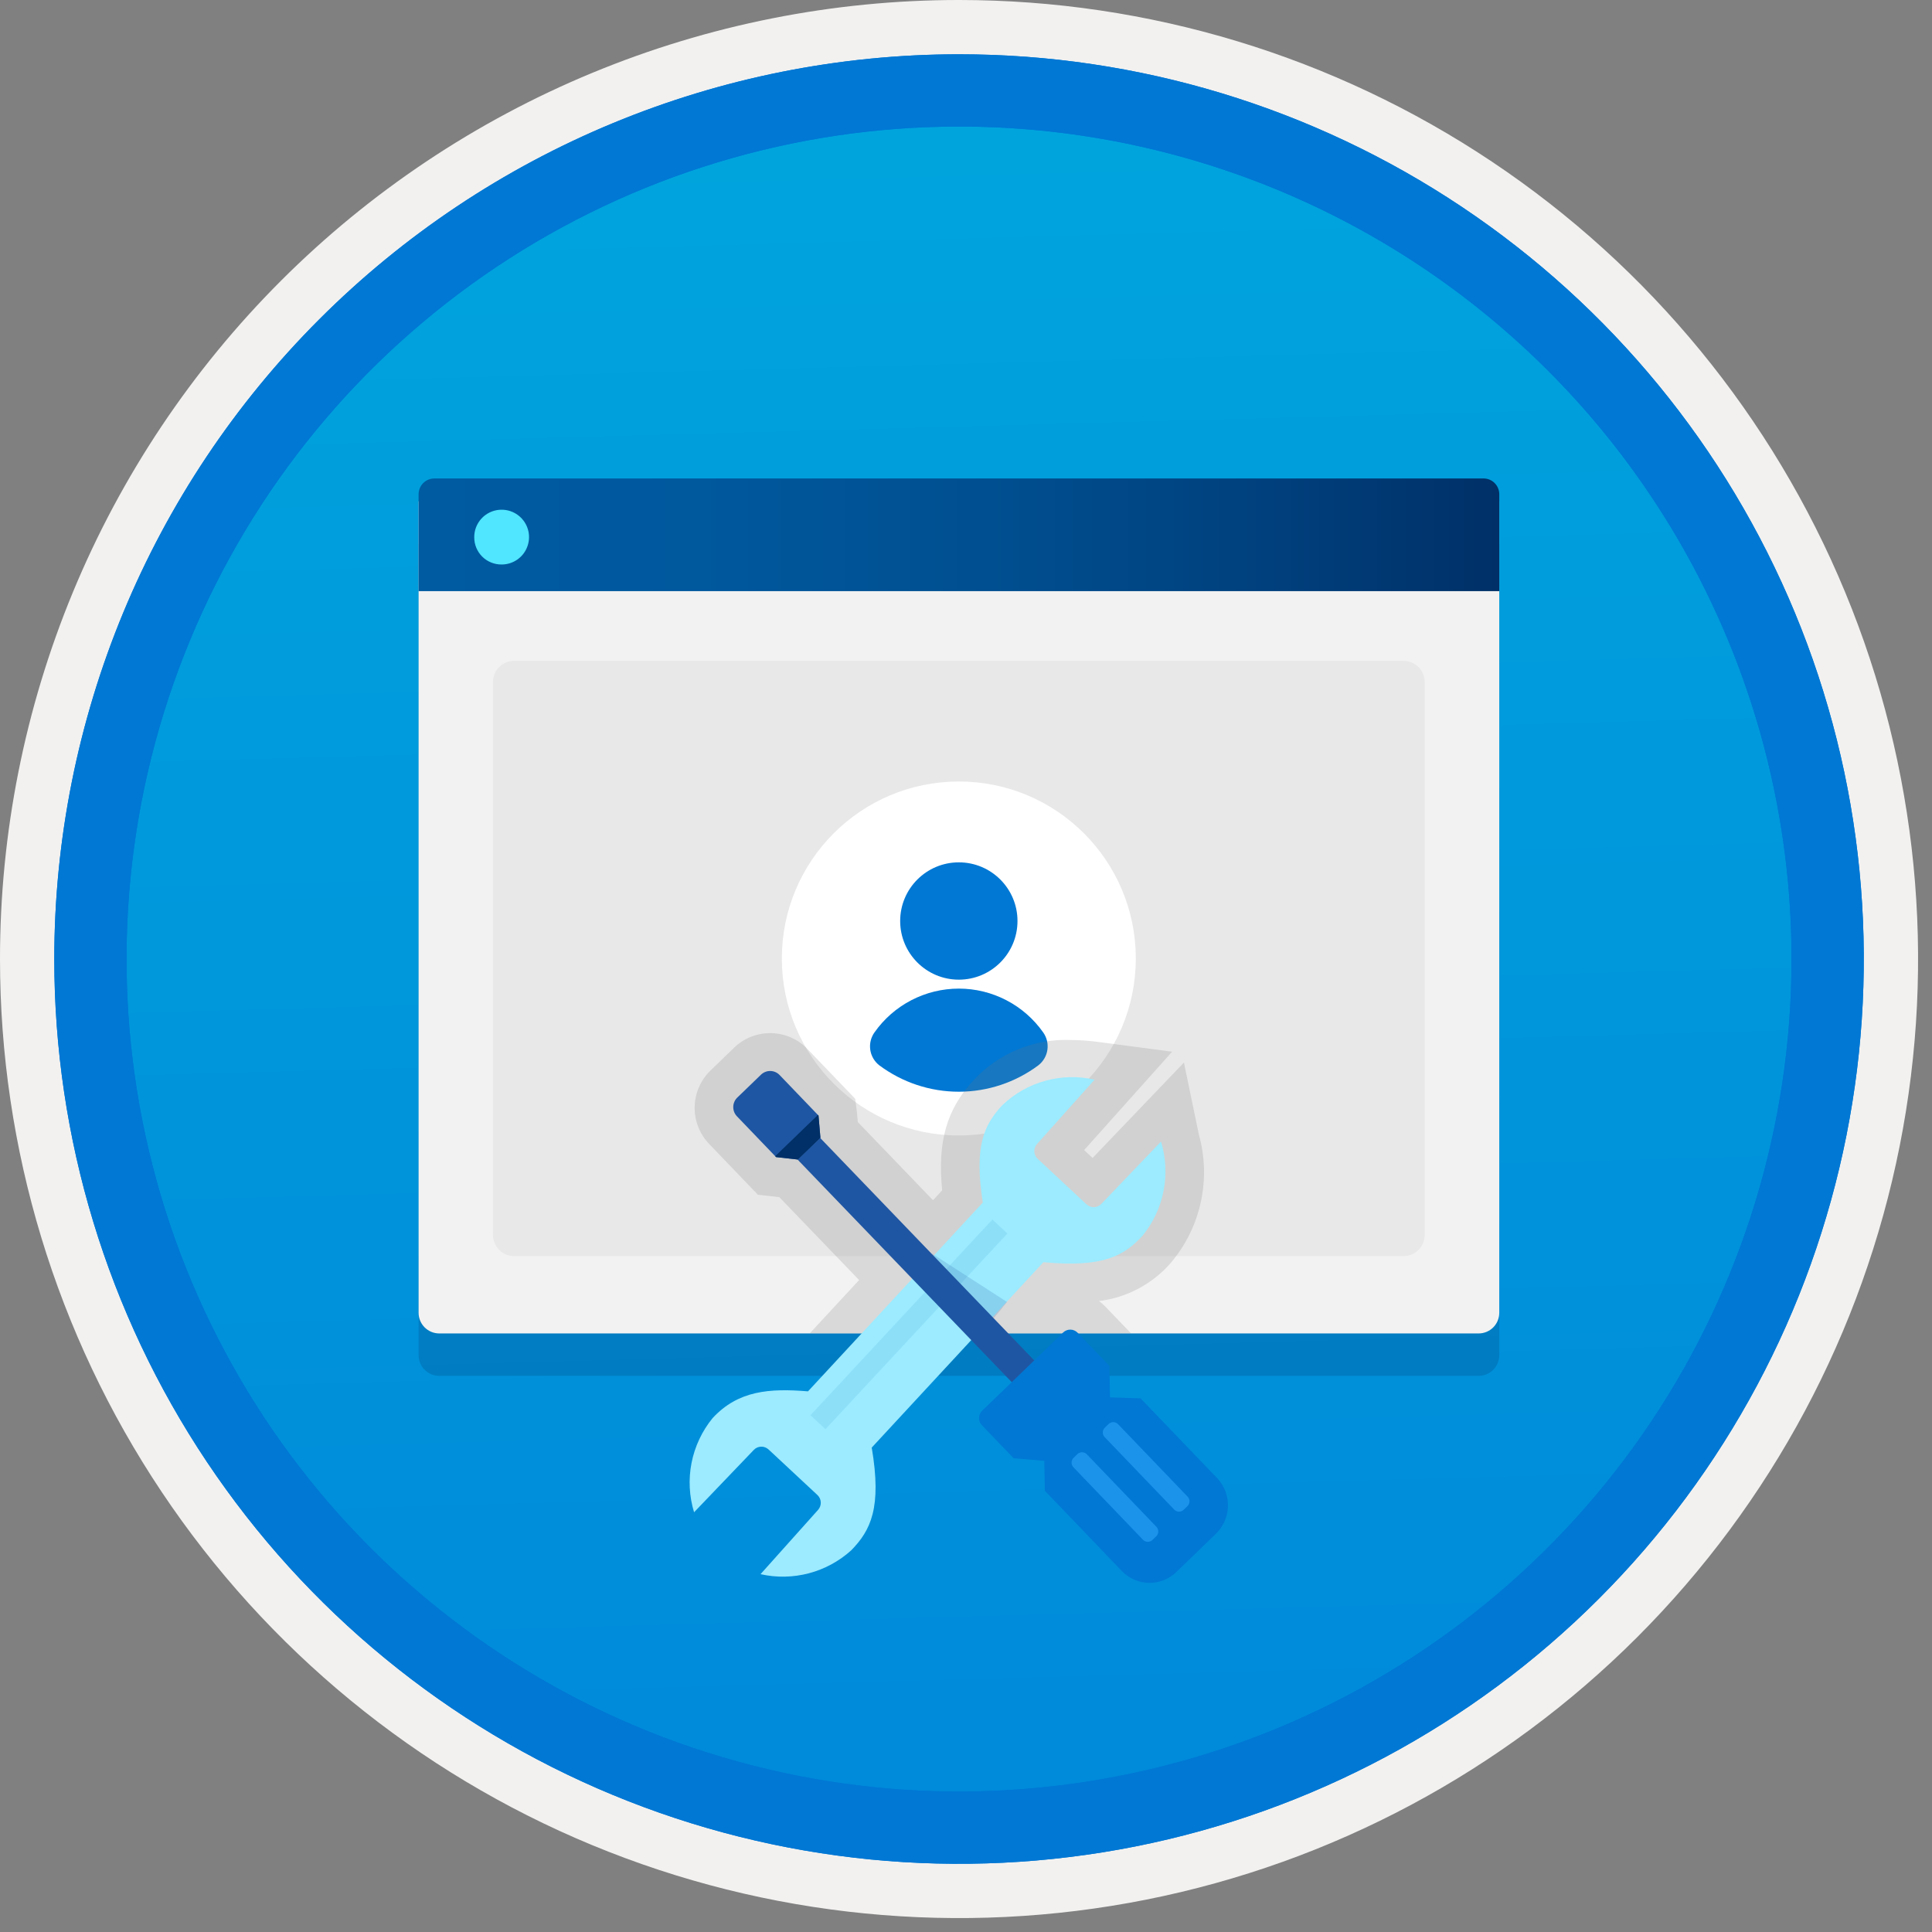 <svg width="100" height="100" viewBox="0 0 100 100" fill="none" xmlns="http://www.w3.org/2000/svg">
<rect x="0" y="0" width="100" height="100" fill="#808080" stroke="none"/>
<g clip-path="url(#clip0_362_375)">
<path d="M49.64 96.45C40.382 96.45 31.332 93.704 23.634 88.561C15.936 83.417 9.936 76.107 6.393 67.553C2.85 59 1.923 49.588 3.73 40.508C5.536 31.427 9.994 23.087 16.54 16.54C23.087 9.994 31.428 5.535 40.508 3.729C49.588 1.923 59 2.85 67.553 6.393C76.107 9.936 83.418 15.936 88.561 23.634C93.705 31.331 96.45 40.382 96.45 49.64C96.451 55.787 95.24 61.874 92.888 67.554C90.535 73.233 87.088 78.394 82.741 82.74C78.394 87.087 73.234 90.535 67.554 92.888C61.875 95.24 55.787 96.45 49.64 96.45V96.45Z" fill="url(#paint0_linear_362_375)"/>
<path fill-rule="evenodd" clip-rule="evenodd" d="M95.54 49.64C95.54 58.718 92.848 67.592 87.805 75.141C82.761 82.689 75.592 88.572 67.205 92.046C58.818 95.52 49.589 96.429 40.685 94.658C31.782 92.887 23.603 88.515 17.184 82.096C10.765 75.677 6.393 67.498 4.622 58.594C2.851 49.691 3.76 40.462 7.234 32.075C10.708 23.688 16.591 16.519 24.139 11.475C31.688 6.432 40.562 3.74 49.64 3.74C55.668 3.74 61.636 4.927 67.205 7.234C72.774 9.54 77.834 12.921 82.096 17.184C86.359 21.446 89.739 26.506 92.046 32.075C94.353 37.644 95.54 43.612 95.54 49.64V49.64ZM49.64 -0C59.458 -0 69.055 2.911 77.219 8.366C85.382 13.82 91.744 21.573 95.501 30.643C99.258 39.714 100.242 49.695 98.326 59.324C96.411 68.953 91.683 77.798 84.741 84.741C77.799 91.683 68.954 96.411 59.324 98.326C49.695 100.241 39.714 99.258 30.644 95.501C21.573 91.744 13.82 85.382 8.366 77.218C2.911 69.055 -1.61629e-06 59.458 3.61524e-07 49.64C-0.001 43.121 1.283 36.666 3.777 30.642C6.271 24.62 9.928 19.147 14.537 14.537C19.147 9.928 24.62 6.271 30.643 3.777C36.666 1.283 43.121 -0.001 49.64 -0V-0Z" fill="#F2F1F0"/>
<path fill-rule="evenodd" clip-rule="evenodd" d="M92.73 49.64C92.73 58.162 90.202 66.493 85.468 73.579C80.733 80.666 74.003 86.189 66.129 89.45C58.256 92.711 49.592 93.565 41.233 91.902C32.874 90.239 25.197 86.135 19.17 80.109C13.144 74.083 9.04 66.405 7.378 58.046C5.715 49.688 6.568 41.024 9.83 33.15C13.091 25.276 18.614 18.547 25.7 13.812C32.786 9.077 41.117 6.55 49.64 6.55C55.298 6.55 60.902 7.664 66.13 9.829C71.358 11.995 76.108 15.169 80.11 19.17C84.111 23.171 87.285 27.922 89.45 33.15C91.616 38.378 92.73 43.981 92.73 49.64ZM49.64 2.81C58.902 2.81 67.956 5.557 75.657 10.702C83.358 15.848 89.36 23.162 92.905 31.719C96.449 40.276 97.377 49.692 95.57 58.776C93.763 67.86 89.303 76.204 82.753 82.754C76.204 89.303 67.86 93.763 58.776 95.57C49.691 97.377 40.276 96.45 31.718 92.905C23.161 89.361 15.848 83.359 10.702 75.657C5.556 67.956 2.81 58.902 2.81 49.64C2.811 37.22 7.745 25.31 16.527 16.527C25.309 7.745 37.22 2.811 49.64 2.81V2.81Z" fill="#0078D4"/>
<path fill-rule="evenodd" clip-rule="evenodd" d="M92.73 49.64C92.73 58.162 90.202 66.493 85.468 73.579C80.733 80.665 74.003 86.189 66.129 89.45C58.256 92.711 49.592 93.565 41.233 91.902C32.874 90.239 25.197 86.135 19.17 80.109C13.144 74.083 9.04 66.405 7.378 58.046C5.715 49.688 6.568 41.024 9.83 33.15C13.091 25.276 18.614 18.547 25.7 13.812C32.786 9.077 41.117 6.55 49.64 6.55C55.298 6.55 60.902 7.664 66.13 9.829C71.358 11.995 76.108 15.169 80.11 19.17C84.111 23.171 87.285 27.922 89.45 33.15C91.616 38.378 92.73 43.981 92.73 49.64V49.64ZM49.64 2.81C58.902 2.81 67.956 5.556 75.657 10.702C83.358 15.848 89.36 23.162 92.905 31.719C96.449 40.276 97.377 49.692 95.57 58.776C93.763 67.86 89.303 76.204 82.753 82.754C76.204 89.303 67.86 93.763 58.776 95.57C49.691 97.377 40.276 96.45 31.718 92.905C23.161 89.361 15.848 83.358 10.702 75.657C5.556 67.956 2.81 58.902 2.81 49.64C2.811 37.22 7.745 25.309 16.527 16.527C25.309 7.745 37.22 2.811 49.64 2.81V2.81Z" fill="#0078D4"/>
<path opacity="0.2" d="M22.733 71.215H76.535C76.818 71.215 77.089 71.102 77.289 70.902C77.489 70.702 77.601 70.431 77.602 70.149V28.143H21.666V70.149C21.667 70.431 21.78 70.702 21.98 70.902C22.18 71.102 22.45 71.215 22.733 71.215V71.215Z" fill="#003067"/>
<path d="M22.733 69.019H76.535C76.818 69.018 77.089 68.906 77.289 68.706C77.489 68.506 77.601 68.235 77.602 67.952V25.947H21.666V67.952C21.667 68.235 21.78 68.506 21.98 68.706C22.18 68.906 22.45 69.018 22.733 69.019V69.019Z" fill="#F2F2F2"/>
<path d="M21.666 30.597H77.602V25.583C77.602 25.475 77.581 25.369 77.54 25.269C77.499 25.17 77.439 25.08 77.363 25.004C77.287 24.928 77.197 24.867 77.097 24.826C76.998 24.785 76.892 24.765 76.784 24.765H22.484C22.377 24.765 22.27 24.785 22.171 24.826C22.072 24.867 21.981 24.928 21.905 25.004C21.829 25.08 21.769 25.17 21.728 25.269C21.687 25.369 21.666 25.475 21.666 25.583L21.666 30.597Z" fill="url(#paint1_linear_362_375)"/>
<path d="M25.969 29.218C26.25 29.218 26.523 29.134 26.756 28.977C26.989 28.82 27.17 28.599 27.276 28.339C27.383 28.08 27.41 27.794 27.355 27.52C27.299 27.245 27.163 26.992 26.964 26.795C26.765 26.597 26.512 26.463 26.237 26.409C25.962 26.355 25.677 26.384 25.418 26.492C25.159 26.6 24.938 26.783 24.783 27.016C24.628 27.25 24.546 27.524 24.547 27.805C24.545 27.992 24.581 28.177 24.652 28.35C24.723 28.523 24.828 28.679 24.96 28.811C25.093 28.943 25.25 29.047 25.424 29.116C25.597 29.186 25.782 29.221 25.969 29.218V29.218Z" fill="#50E6FF"/>
<path d="M72.644 34.206H26.614C26.007 34.206 25.516 34.697 25.516 35.304V63.918C25.516 64.525 26.007 65.016 26.614 65.016H72.644C73.25 65.016 73.742 64.525 73.742 63.918V35.304C73.742 34.697 73.25 34.206 72.644 34.206Z" fill="#E8E8E8"/>
<path d="M49.629 58.772C54.688 58.772 58.789 54.67 58.789 49.611C58.789 44.552 54.688 40.45 49.629 40.45C44.569 40.45 40.468 44.552 40.468 49.611C40.468 54.67 44.569 58.772 49.629 58.772Z" fill="white"/>
<path d="M49.629 50.707C51.306 50.707 52.665 49.347 52.665 47.671C52.665 45.994 51.306 44.635 49.629 44.635C47.952 44.635 46.593 45.994 46.593 47.671C46.593 49.347 47.952 50.707 49.629 50.707Z" fill="#0078D4"/>
<path d="M53.747 55.139C54 54.942 54.167 54.655 54.213 54.338C54.259 54.021 54.181 53.698 53.995 53.437C53.502 52.737 52.848 52.165 52.088 51.771C51.329 51.376 50.485 51.17 49.629 51.17C48.773 51.17 47.929 51.376 47.169 51.771C46.409 52.165 45.755 52.737 45.263 53.437C45.077 53.698 44.999 54.021 45.045 54.338C45.091 54.655 45.258 54.942 45.51 55.139C46.7 56.027 48.144 56.507 49.629 56.507C51.113 56.507 52.558 56.027 53.747 55.139V55.139Z" fill="#0078D4"/>
<path opacity="0.2" d="M39.229 61.839L40.337 61.963L44.468 66.255L41.909 69.019H58.546L57.211 67.629C57.11 67.524 56.999 67.427 56.881 67.342C58.325 67.165 59.652 66.459 60.605 65.36C61.369 64.456 61.901 63.378 62.153 62.221C62.406 61.064 62.371 59.863 62.052 58.722L61.28 54.999L56.552 59.936L56.114 59.528L60.667 54.437L56.918 53.94C56.415 53.87 55.908 53.833 55.401 53.829C54.472 53.795 53.546 53.961 52.686 54.315C51.826 54.669 51.051 55.203 50.416 55.882C49.006 57.404 48.514 59.063 48.767 61.612L48.293 62.125L44.399 58.077L44.359 57.61L44.268 56.875L41.796 54.299C41.552 54.044 41.26 53.84 40.937 53.699C40.614 53.558 40.266 53.481 39.913 53.475C39.56 53.468 39.21 53.531 38.881 53.66C38.553 53.789 38.253 53.982 38 54.227L36.772 55.413C36.263 55.908 35.969 56.584 35.956 57.294C35.942 58.003 36.21 58.69 36.7 59.204L39.229 61.839Z" fill="#767676"/>
<path d="M45.121 74.927L54.006 65.331C57.155 65.632 58.208 64.964 59.137 63.961C59.685 63.29 60.058 62.494 60.225 61.644C60.392 60.795 60.347 59.917 60.094 59.088L57.004 62.315C56.905 62.418 56.769 62.479 56.625 62.483C56.482 62.487 56.343 62.435 56.238 62.337L54.974 61.159L53.711 59.982C53.605 59.883 53.543 59.748 53.536 59.605C53.53 59.461 53.58 59.32 53.676 59.213L56.655 55.883C55.813 55.691 54.936 55.711 54.103 55.941C53.27 56.171 52.508 56.603 51.883 57.2C50.942 58.217 50.408 59.29 50.869 62.245L41.822 72.016C39.82 71.852 38.207 71.971 36.883 73.402C36.336 74.073 35.962 74.869 35.794 75.719C35.627 76.569 35.672 77.446 35.925 78.275L39.016 75.048C39.115 74.944 39.251 74.883 39.394 74.879C39.538 74.875 39.677 74.928 39.782 75.026L41.046 76.204L42.309 77.381C42.414 77.479 42.477 77.615 42.483 77.758C42.49 77.902 42.44 78.043 42.344 78.15L39.365 81.479C40.189 81.665 41.046 81.649 41.863 81.434C42.68 81.219 43.433 80.811 44.06 80.244C45.06 79.216 45.652 78.056 45.121 74.927Z" fill="#9CEBFF"/>
<path opacity="0.2" d="M51.366 63.124L52.142 63.846L42.727 73.972L41.951 73.251L51.366 63.124Z" fill="#53B1E0"/>
<path opacity="0.17" d="M48.206 64.864L52.126 67.391L50.561 69.294L48.206 64.864Z" fill="#1F56A3"/>
<path d="M41.281 60.018L42.448 58.895L53.836 70.731L52.669 71.854L41.281 60.018Z" fill="#1F56A3"/>
<path d="M63.022 76.532L59.036 72.379L57.455 72.328L57.42 70.695L55.77 68.975C55.72 68.926 55.661 68.887 55.597 68.86C55.532 68.834 55.463 68.821 55.393 68.821C55.323 68.821 55.254 68.835 55.19 68.863C55.125 68.89 55.067 68.929 55.018 68.979L52.873 71.051L52.874 71.054L52.872 71.052L50.831 73.023C50.732 73.12 50.675 73.251 50.672 73.389C50.669 73.527 50.721 73.66 50.817 73.76L52.467 75.479L54.054 75.612L54.083 77.163L58.069 81.316C58.249 81.505 58.466 81.656 58.705 81.761C58.944 81.866 59.202 81.923 59.464 81.928C59.725 81.933 59.985 81.886 60.228 81.791C60.471 81.695 60.693 81.552 60.881 81.371L61.864 80.422L61.846 80.404L61.865 80.421L62.897 79.424C63.296 79.056 63.533 78.546 63.556 78.004C63.58 77.462 63.388 76.933 63.022 76.532V76.532Z" fill="#0078D4"/>
<path d="M40.353 55.644C40.291 55.579 40.217 55.527 40.135 55.491C40.053 55.455 39.965 55.436 39.875 55.434C39.786 55.432 39.697 55.448 39.613 55.481C39.53 55.514 39.454 55.563 39.389 55.625L38.161 56.811C38.031 56.937 37.956 57.11 37.953 57.291C37.949 57.472 38.018 57.648 38.143 57.779L40.17 59.891L41.298 60.018L42.464 58.892L42.365 57.74L40.353 55.644Z" fill="#1F56A3"/>
<path d="M40.125 59.844L40.171 59.891L41.298 60.018L42.465 58.891L42.366 57.74L42.336 57.709L40.125 59.844Z" fill="#003067"/>
<path d="M59.856 79.026C59.92 79.093 59.955 79.182 59.953 79.275C59.952 79.367 59.913 79.455 59.847 79.52L59.652 79.708C59.619 79.74 59.581 79.765 59.538 79.781C59.495 79.798 59.45 79.806 59.404 79.805C59.358 79.805 59.313 79.795 59.272 79.776C59.23 79.758 59.192 79.731 59.16 79.699L55.56 75.947C55.496 75.88 55.461 75.791 55.463 75.698C55.465 75.606 55.503 75.518 55.57 75.453L55.764 75.265C55.797 75.233 55.836 75.208 55.879 75.192C55.921 75.175 55.967 75.167 56.012 75.168C56.058 75.169 56.103 75.178 56.145 75.197C56.187 75.215 56.225 75.242 56.256 75.275L59.856 79.026Z" fill="#1B93EB"/>
<path d="M61.471 77.465C61.535 77.532 61.571 77.621 61.569 77.714C61.567 77.806 61.529 77.894 61.463 77.959L61.268 78.147C61.235 78.178 61.196 78.204 61.154 78.22C61.111 78.237 61.066 78.245 61.02 78.244C60.974 78.243 60.929 78.233 60.887 78.215C60.845 78.197 60.807 78.17 60.776 78.137L57.178 74.387C57.114 74.32 57.079 74.231 57.08 74.138C57.082 74.046 57.12 73.958 57.187 73.893L57.381 73.706C57.414 73.674 57.453 73.649 57.495 73.633C57.538 73.616 57.583 73.608 57.629 73.609C57.675 73.609 57.72 73.62 57.762 73.638C57.803 73.656 57.841 73.683 57.873 73.716L61.471 77.465Z" fill="#1B93EB"/>
</g>
<defs>
<linearGradient id="paint0_linear_362_375" x1="47.87" y1="-15.153" x2="51.852" y2="130.615" gradientUnits="userSpaceOnUse">
<stop stop-color="#00ABDE"/>
<stop offset="1" stop-color="#007ED8"/>
</linearGradient>
<linearGradient id="paint1_linear_362_375" x1="21.666" y1="27.681" x2="77.602" y2="27.681" gradientUnits="userSpaceOnUse">
<stop stop-color="#005BA1"/>
<stop offset="0.26" stop-color="#00589D"/>
<stop offset="0.53" stop-color="#004F90"/>
<stop offset="0.8" stop-color="#003F7C"/>
<stop offset="1" stop-color="#003067"/>
</linearGradient>
<clipPath id="clip0_362_375">
<rect width="99.28" height="99.28" fill="white"/>
</clipPath>
</defs>
</svg>
